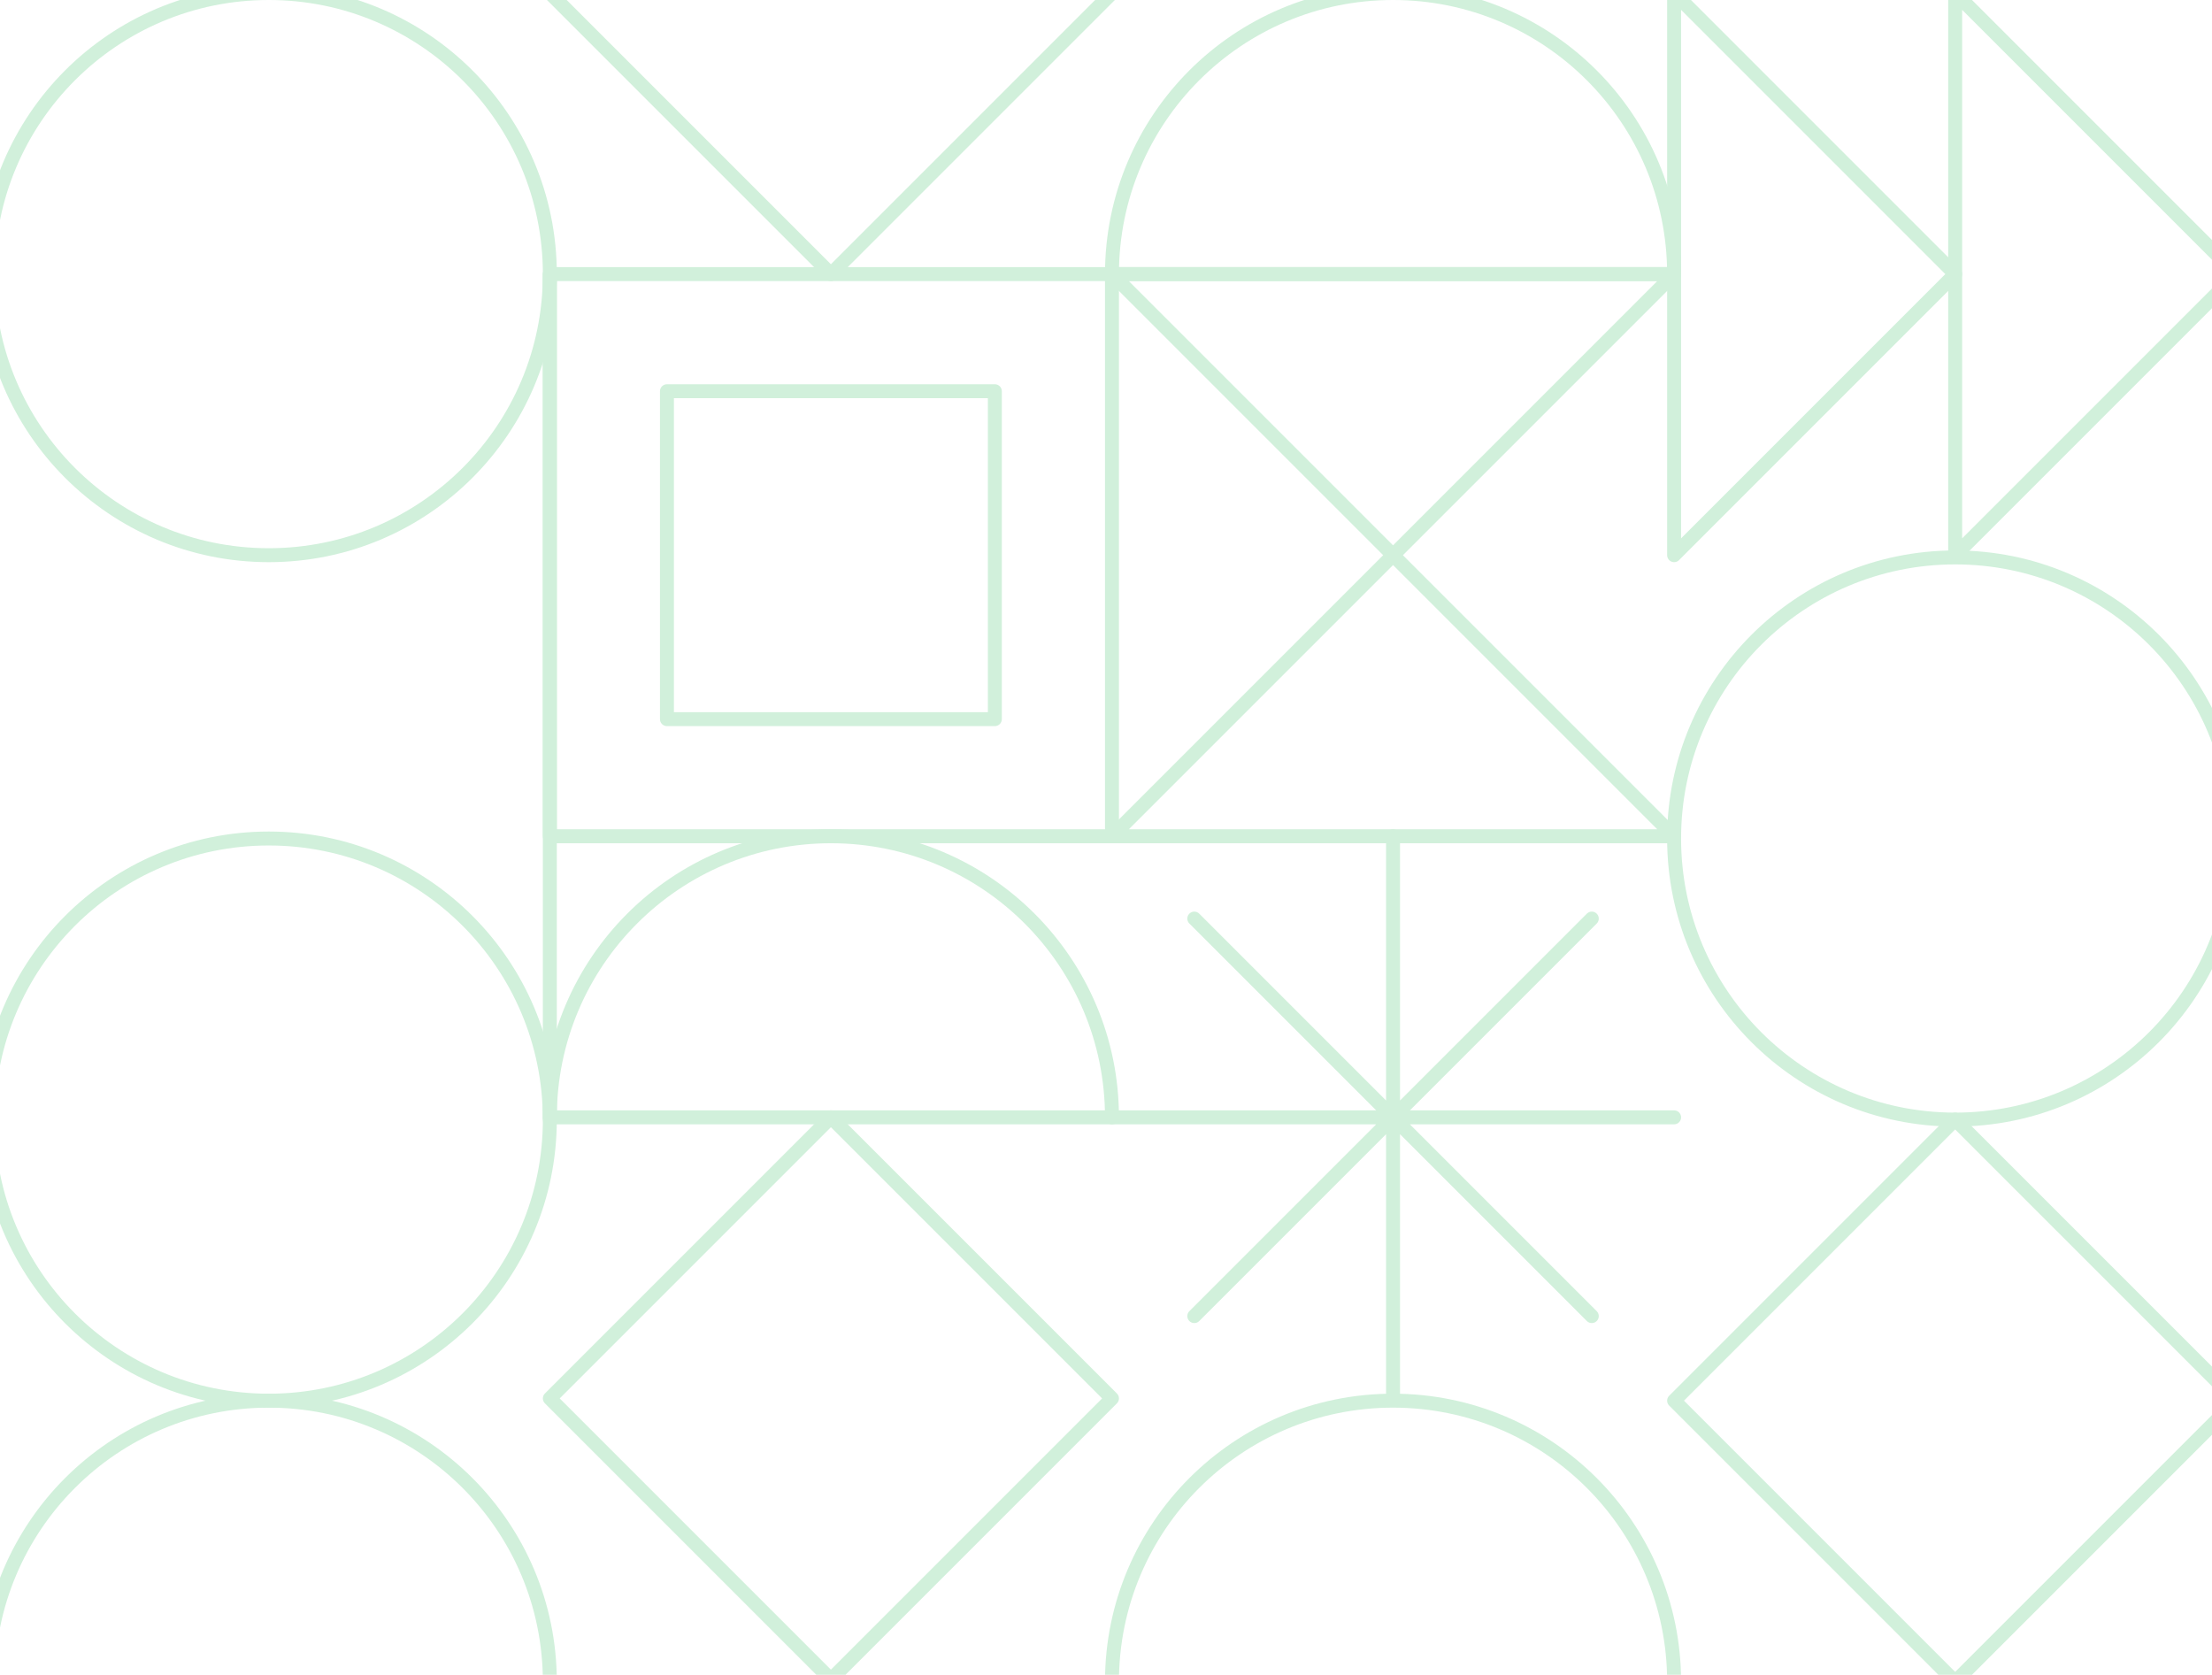 <svg fill="none" height="240" viewBox="0 0 317 240" width="317" xmlns="http://www.w3.org/2000/svg"><g stroke="#d1f0db" stroke-linecap="round" stroke-linejoin="round" stroke-width="2"><path d="m78.796-1 40.28 40.28 40.279-40.28z"/><path d="m239.915 79.559 40.279-40.28-40.279-40.28z"/><path d="m280.194 79.559 40.28-40.28-40.28-40.28z"/><path d="m159.356 39.28 40.279 40.28 40.28-40.28z"/><path d="m239.915 119.839-40.28-40.28-40.28 40.28z"/></g><path d="m159.355 119.839h1c0 .552-.448 1-1 1zm0-80.559v-1c.552 0 1 .448 1 1zm-80.559 80.559v1c-.552 0-1-.448-1-1zm0-80.559h-1c0-.265.105-.519.293-.707.188-.188.442-.293.707-.293zm63.776 63.776h1c0 .265-.106.519-.293.707-.188.187-.442.293-.707.293zm0-46.993v-1c.552 0 1 .448 1 1zm-46.993 46.993v1c-.552 0-1-.448-1-1zm0-46.993h-1c0-.265.105-.519.293-.707.188-.188.442-.293.707-.293zm62.776 63.776v-80.559h2v80.559zm-79.559-1h80.559v2h-80.559zm1-79.559v80.559h-2v-80.559zm79.559 1h-80.559v-2h80.559zm-17.783 62.776v-46.993h2v46.993zm-45.993-1h46.993v2h-46.993zm1-45.993v46.993h-2v-46.993zm45.993 1h-46.993v-2h46.993z" fill="#d1f0db"/><g stroke="#d1f0db" stroke-linecap="round" stroke-linejoin="round" stroke-width="2"><path d="m159.356 160.118c0-22.245-18.034-40.279-40.28-40.279-22.246 0-40.28 18.034-40.28 40.279z"/><path d="m78.796 241c0-22.246-18.034-40.28-40.28-40.28s-40.28 18.034-40.28 40.28z"/><path d="m239.915 241c0-22.246-18.034-40.28-40.28-40.28s-40.28 18.034-40.28 40.28z"/><path d="m239.915 39.28c0-22.246-18.034-40.28-40.28-40.28s-40.28 18.034-40.28 40.28z"/><path d="m119.076 240.678 40.28-40.28-40.28-40.28-40.28 40.28z"/><path d="m280.194 241 40.28-40.28-40.28-40.279-40.279 40.279z"/><circle r="40.28" transform="matrix(1 0 0 -1 280.194 120.161)"/><circle r="40.28" transform="matrix(-0 1 1 0 38.517 39.28)"/><circle r="40.28" transform="matrix(-0 1 1 0 38.517 160.441)"/><path d="m78.796 39.28v121.161"/><path d="m199.635 200.398v-80.559m28.482 68.762-56.964-56.964m-11.798 28.481h80.56m-68.762 28.483 56.964-56.964"/></g></svg>